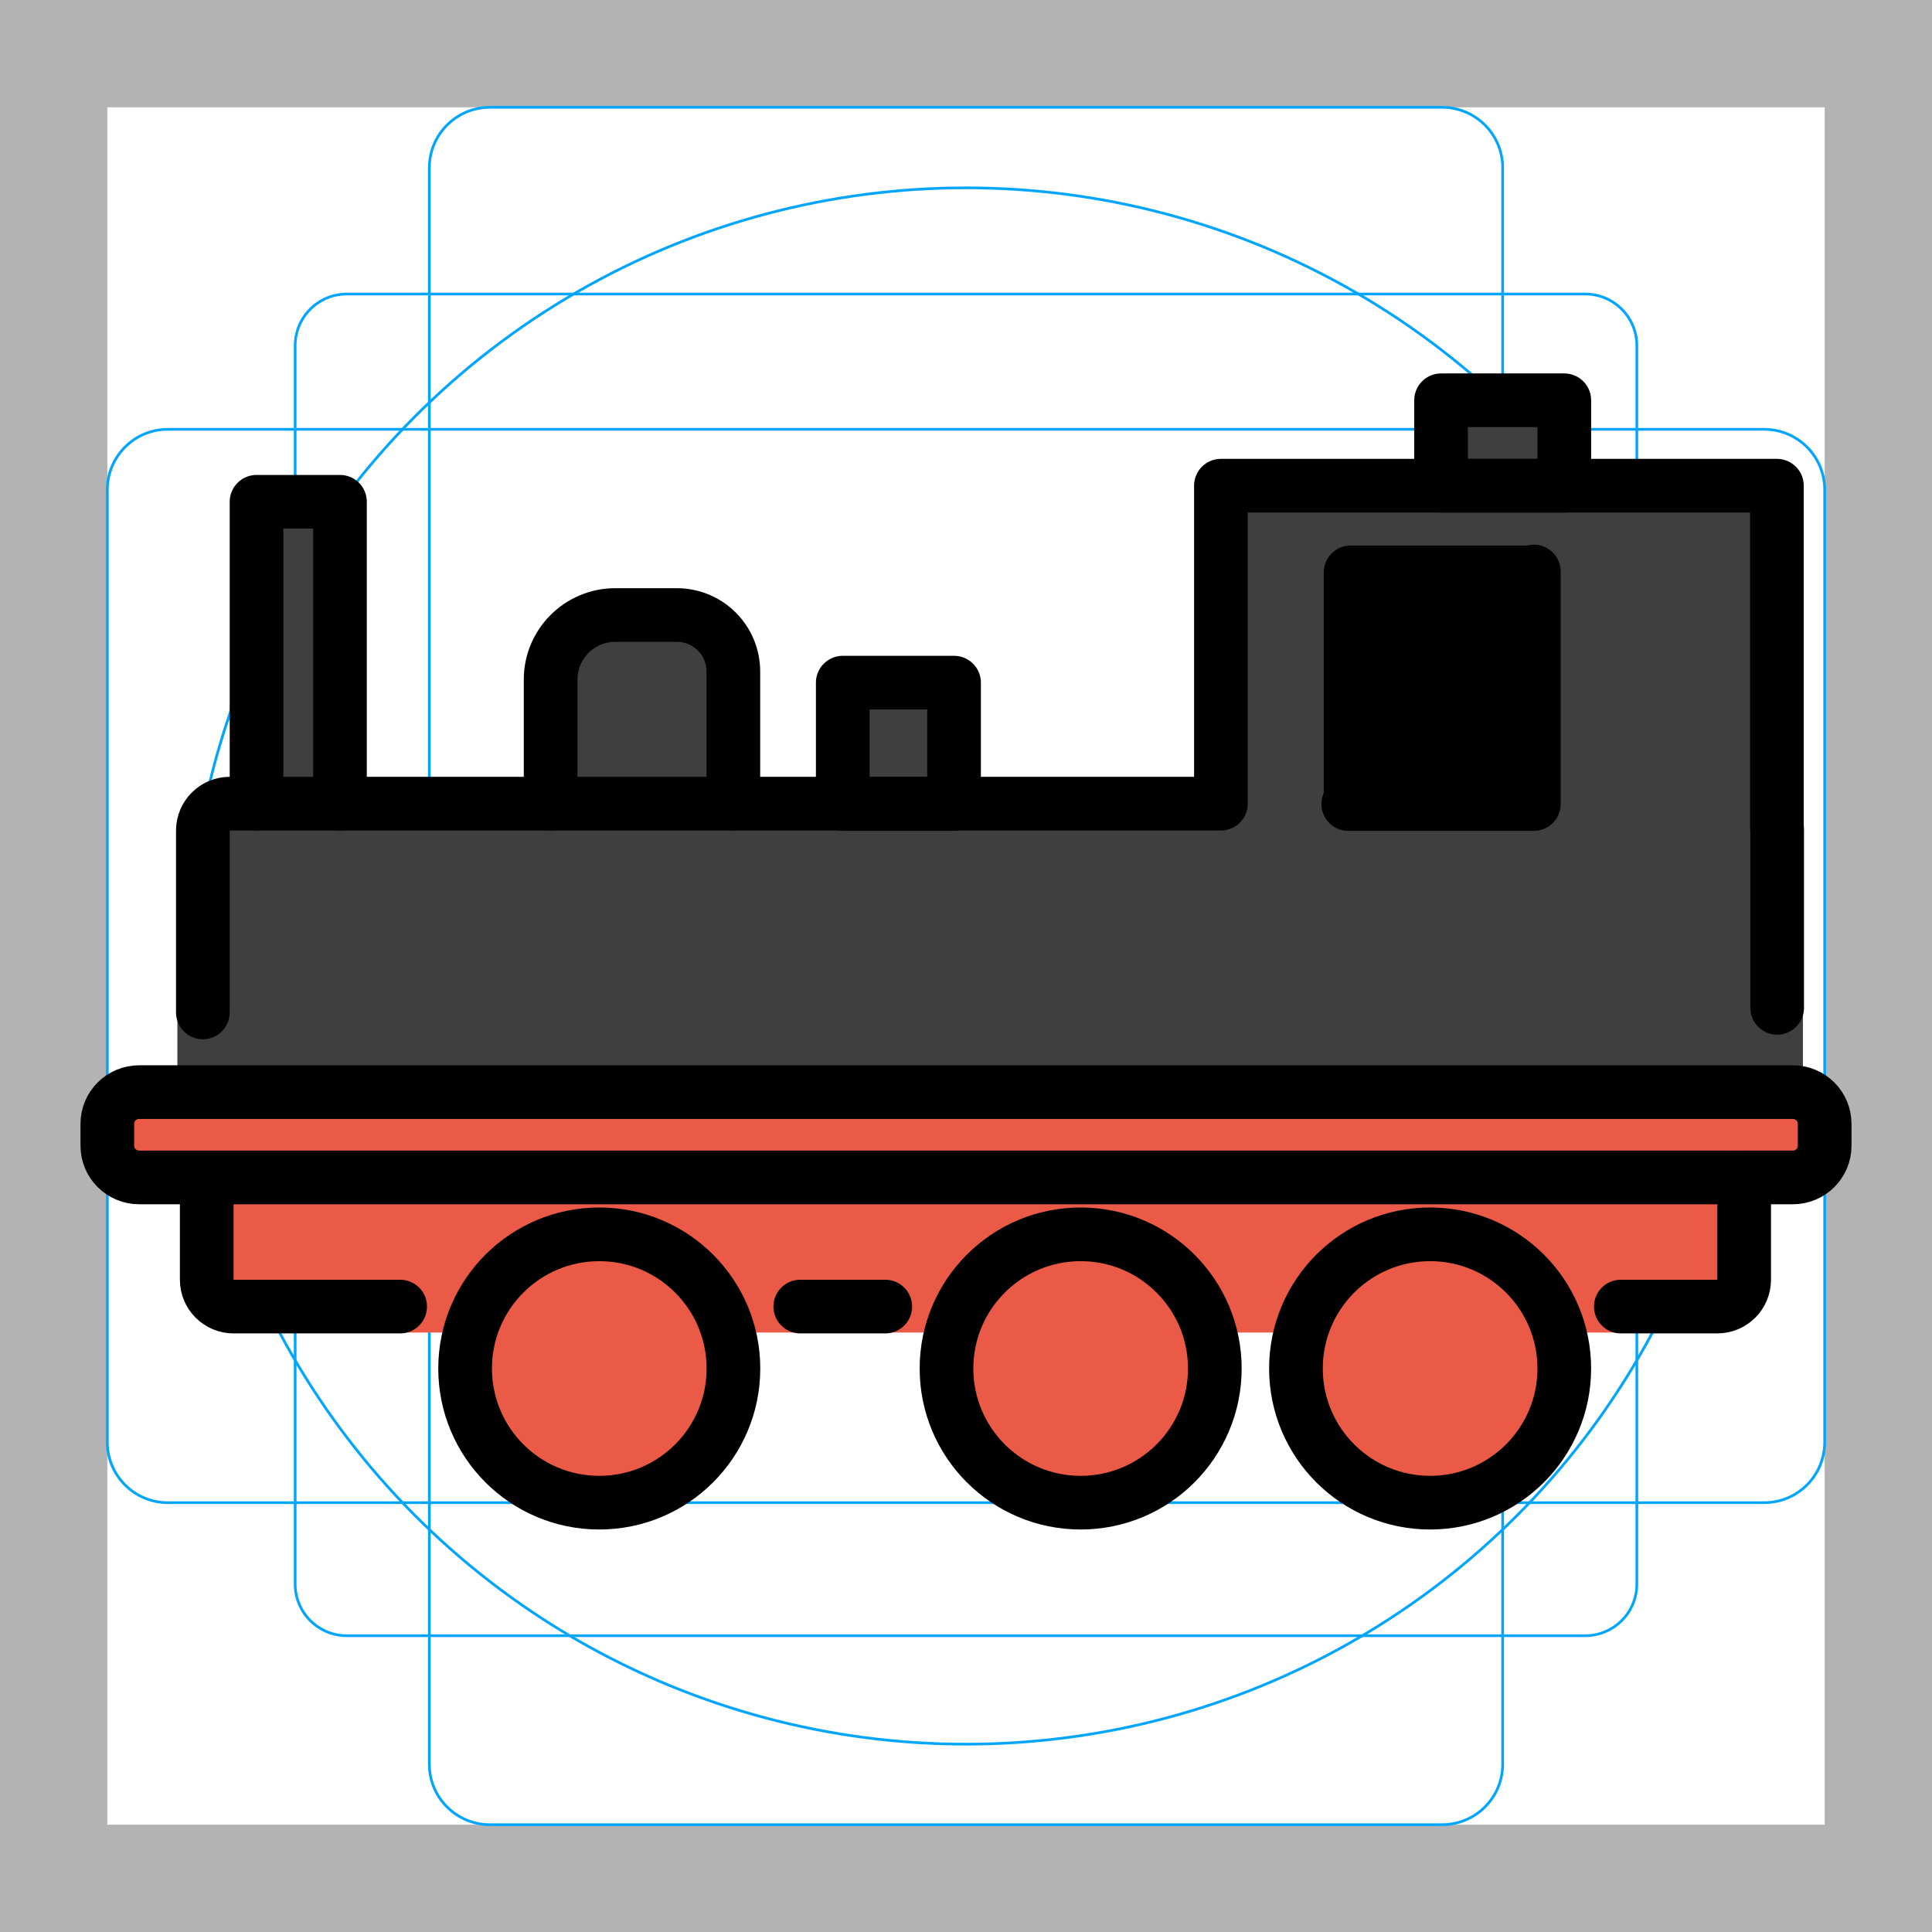 <?xml version="1.0" encoding="utf-8"?>
<!-- Generator: Adobe Illustrator 23.0.1, SVG Export Plug-In . SVG Version: 6.00 Build 0)  -->
<svg version="1.1" id="emoji" xmlns="http://www.w3.org/2000/svg" xmlns:xlink="http://www.w3.org/1999/xlink" x="0px" y="0px"
	 viewBox="0 0 72 72" enable-background="new 0 0 72 72" xml:space="preserve">
<g id="grid">
	<path fill="#B3B3B3" d="M68,4v64H4V4H68 M72,0H0v72h72V0z"/>
	<path fill="none" stroke="#00A5FF" stroke-width="0.1" stroke-miterlimit="10" d="M12.923,10.958h46.154
		c1.062,0,1.923,0.861,1.923,1.923l0,0v46.154c0,1.062-0.861,1.923-1.923,1.923H12.923
		c-1.062,0-1.923-0.861-1.923-1.923l0,0V12.881C11,11.819,11.861,10.958,12.923,10.958L12.923,10.958z"/>
	<path fill="none" stroke="#00A5FF" stroke-width="0.1" stroke-miterlimit="10" d="M18.254,4h35.493C54.991,4,56,5.009,56,6.254
		v59.493C56,66.991,54.991,68,53.746,68H18.254C17.009,68,16,66.991,16,65.746V6.254C16,5.009,17.009,4,18.254,4z"/>
	<path fill="none" stroke="#00A5FF" stroke-width="0.1" stroke-miterlimit="10" d="M68,18.254v35.493
		C68,54.991,66.991,56,65.746,56H6.254C5.009,56,4,54.991,4,53.746V18.254C4,17.009,5.009,16,6.254,16h59.493
		C66.991,16,68,17.009,68,18.254z"/>
	<circle fill="none" stroke="#00A5FF" stroke-width="0.1" stroke-miterlimit="10" cx="36" cy="36" r="29"/>
</g>
<g id="color">
	<path fill="#EA5A47" d="M7.704,46.583L7.704,46.583z"/>
	<path fill="#3F3F3F" d="M67.19,30.95v9.26c0,0.19-0.05,0.37-0.15,0.51c-0.07-0.01-0.15-0.02-0.23-0.02H6.75
		c-0.09-0.14-0.14-0.31-0.14-0.49v-9.26c0-0.55,0.46-1,1.03-1h58.51c0.02,0,0.05,0,0.07,0.01
		C66.77,29.99,67.19,30.42,67.19,30.95z"/>
	<path fill="#EA5A47" d="M27.14,49.66h-9.62c0.58-2.11,2.51-3.66,4.81-3.66S26.56,47.55,27.14,49.66z"/>
	<rect x="31.407" y="25.44" fill="#3F3F3F" width="4.148" height="4.523"/>
	<path fill="#3F3F3F" d="M27.296,31.732h-6.741c-0.021,0-0.037-0.017-0.037-0.037v-6.37
		c0-1.329,1.078-2.407,2.407-2.407h2.296c1.166,0,2.111,0.945,2.111,2.111v6.667
		C27.333,31.715,27.317,31.732,27.296,31.732z"/>
	<rect x="9.556" y="18.695" fill="#3F3F3F" width="3.111" height="11.63"/>
	<path fill="#3F3F3F" d="M7.56,37.73v-6.78c0-0.55,0.45-1,1-1H45.5V18.1h20.72v12.75c0.01,0.03,0.01,0.07,0.01,0.1v6.612
		L7.56,37.73z"/>
	<rect x="53.704" y="14.917" fill="#3F3F3F" width="4.593" height="3.185"/>
	<path fill="#EA5A47" d="M45.27,51c0,2.76-2.24,5-5,5s-5-2.24-5-5c0-0.46,0.06-0.91,0.19-1.34c0.44-1.63,1.7-2.93,3.31-3.42
		c0.48-0.16,0.98-0.24,1.5-0.24c0.93,0,1.79,0.25,2.53,0.69c1.11,0.65,1.94,1.71,2.28,2.97
		C45.21,50.09,45.27,50.54,45.27,51z"/>
	<line fill="none" x1="29.824" y1="48.692" x2="32.991" y2="48.692"/>
	<path fill="#EA5A47" d="M68,41.88v0.82c0,0.65-0.53,1.18-1.19,1.18H65v4.71c0,0.59-0.48,1.07-1.07,1.07h-5.81
		c-0.13-0.46-0.32-0.89-0.57-1.29c-0.88-1.42-2.46-2.37-4.25-2.37c-1.39,0-2.64,0.56-3.55,1.48c-0.59,0.6-1.04,1.34-1.27,2.18
		h-3.4c-0.34-1.26-1.17-2.32-2.28-2.97c-0.74-0.44-1.6-0.69-2.53-0.69c-0.52,0-1.02,0.08-1.5,0.24c-1.61,0.49-2.87,1.79-3.31,3.42
		h-8.32c-0.58-2.11-2.51-3.66-4.81-3.66s-4.23,1.55-4.81,3.66H9.04c-1.26,0-2.28-1.02-2.28-2.28v-3.5H5.19
		c-0.66,0-1.19-0.53-1.19-1.18v-0.82c0-0.65,0.53-1.18,1.19-1.18h61.62c0.08,0,0.16,0.01,0.23,0.02
		C67.59,40.83,68,41.31,68,41.88z"/>
	<path fill="#EA5A47" d="M58.3,51c0,2.76-2.24,5-5,5c-2.77,0-5-2.24-5-5c0-0.46,0.06-0.91,0.18-1.34
		c0.23-0.84,0.68-1.58,1.27-2.18c0.91-0.92,2.16-1.48,3.55-1.48c1.79,0,3.37,0.95,4.25,2.37c0.25,0.4,0.44,0.83,0.57,1.29
		C58.24,50.09,58.3,50.54,58.3,51z"/>
	<path fill="#EA5A47" d="M27.33,51c0,2.76-2.24,5-5,5s-5-2.24-5-5c0-0.46,0.06-0.91,0.19-1.34c0.58-2.11,2.51-3.66,4.81-3.66
		s4.23,1.55,4.81,3.66C27.27,50.09,27.33,50.54,27.33,51z"/>
	<path d="M57.333,29.964h-8v-8.634c0-0.552,0.448-1,1-1h7V29.964z"/>
</g>
<g id="hair">
</g>
<g id="skin">
</g>
<g id="skin-shadow">
</g>
<g id="line">
	<path fill="none" stroke="#000000" stroke-width="2" stroke-linecap="round" stroke-linejoin="round" stroke-miterlimit="10" d="
		M7.704,46.583"/>
	
		<rect x="31.407" y="25.44" fill="none" stroke="#000000" stroke-width="2" stroke-linecap="round" stroke-linejoin="round" stroke-miterlimit="10" width="4.148" height="4.523"/>
	<path fill="none" stroke="#000000" stroke-width="2" stroke-linecap="round" stroke-linejoin="round" stroke-miterlimit="10" d="
		M27.33,25.03v4.92h-6.81v-4.63c0-1.32,1.08-2.4,2.41-2.4h2.29C26.39,22.92,27.33,23.86,27.33,25.03z"/>
	
		<rect x="9.56" y="18.7" fill="none" stroke="#000000" stroke-width="2" stroke-linecap="round" stroke-linejoin="round" stroke-miterlimit="10" width="3.11" height="11.25"/>
	<path fill="none" stroke="#000000" stroke-width="2" stroke-linecap="round" stroke-linejoin="round" stroke-miterlimit="10" d="
		M66.23,37.56v-6.61c0-0.03,0-0.07-0.01-0.1v-12.75H58.3h-4.6h-8.2v11.85h-9.94h-4.15h-4.08"/>
	<path fill="none" stroke="#000000" stroke-width="2" stroke-linecap="round" stroke-linejoin="round" stroke-miterlimit="10" d="
		M7.56,37.73v-6.78c0-0.55,0.45-1,1-1h1"/>
	
		<line fill="none" stroke="#000000" stroke-width="2" stroke-linecap="round" stroke-linejoin="round" stroke-miterlimit="10" x1="20.52" y1="29.95" x2="12.67" y2="29.95"/>
	
		<rect x="53.704" y="14.917" fill="none" stroke="#000000" stroke-width="2" stroke-linecap="round" stroke-linejoin="round" stroke-miterlimit="10" width="4.593" height="3.185"/>
	<path fill="none" stroke="#000000" stroke-width="2" stroke-linecap="round" stroke-linejoin="round" stroke-miterlimit="10" d="
		M64,41.214"/>
	<path fill="none" stroke="#000000" stroke-width="2" stroke-linecap="round" stroke-linejoin="round" stroke-miterlimit="10" d="
		M7.704,44.583v3.109c0,0.552,0.448,1,1,1h6.209"/>
	<path fill="none" stroke="#000000" stroke-width="2" stroke-linecap="round" stroke-linejoin="round" stroke-miterlimit="10" d="
		M60.403,48.692H64c0.552,0,1-0.448,1-1v-3.812"/>
	
		<line fill="none" stroke="#000000" stroke-width="2" stroke-linecap="round" stroke-linejoin="round" stroke-miterlimit="10" x1="29.824" y1="48.692" x2="32.991" y2="48.692"/>
	<path fill="none" stroke="#000000" stroke-width="2" stroke-linecap="round" stroke-linejoin="round" stroke-miterlimit="10" d="
		M68,41.88v0.82c0,0.65-0.53,1.18-1.19,1.18H5.19c-0.66,0-1.19-0.53-1.19-1.18v-0.82c0-0.65,0.53-1.18,1.19-1.18h61.62
		C67.47,40.7,68,41.23,68,41.88z"/>
	
		<circle fill="none" stroke="#000000" stroke-width="2" stroke-linecap="round" stroke-linejoin="round" stroke-miterlimit="10" cx="53.296" cy="51" r="5"/>
	
		<circle fill="none" stroke="#000000" stroke-width="2" stroke-linecap="round" stroke-linejoin="round" stroke-miterlimit="10" cx="40.273" cy="51" r="5"/>
	
		<circle fill="none" stroke="#000000" stroke-width="2" stroke-linecap="round" stroke-linejoin="round" stroke-miterlimit="10" cx="22.333" cy="51" r="5"/>
	
		<polyline fill="none" stroke="#000000" stroke-width="2" stroke-linecap="round" stroke-linejoin="round" stroke-miterlimit="10" points="
		57.162,21.297 57.162,29.964 50.245,29.964 	"/>
</g>
</svg>
